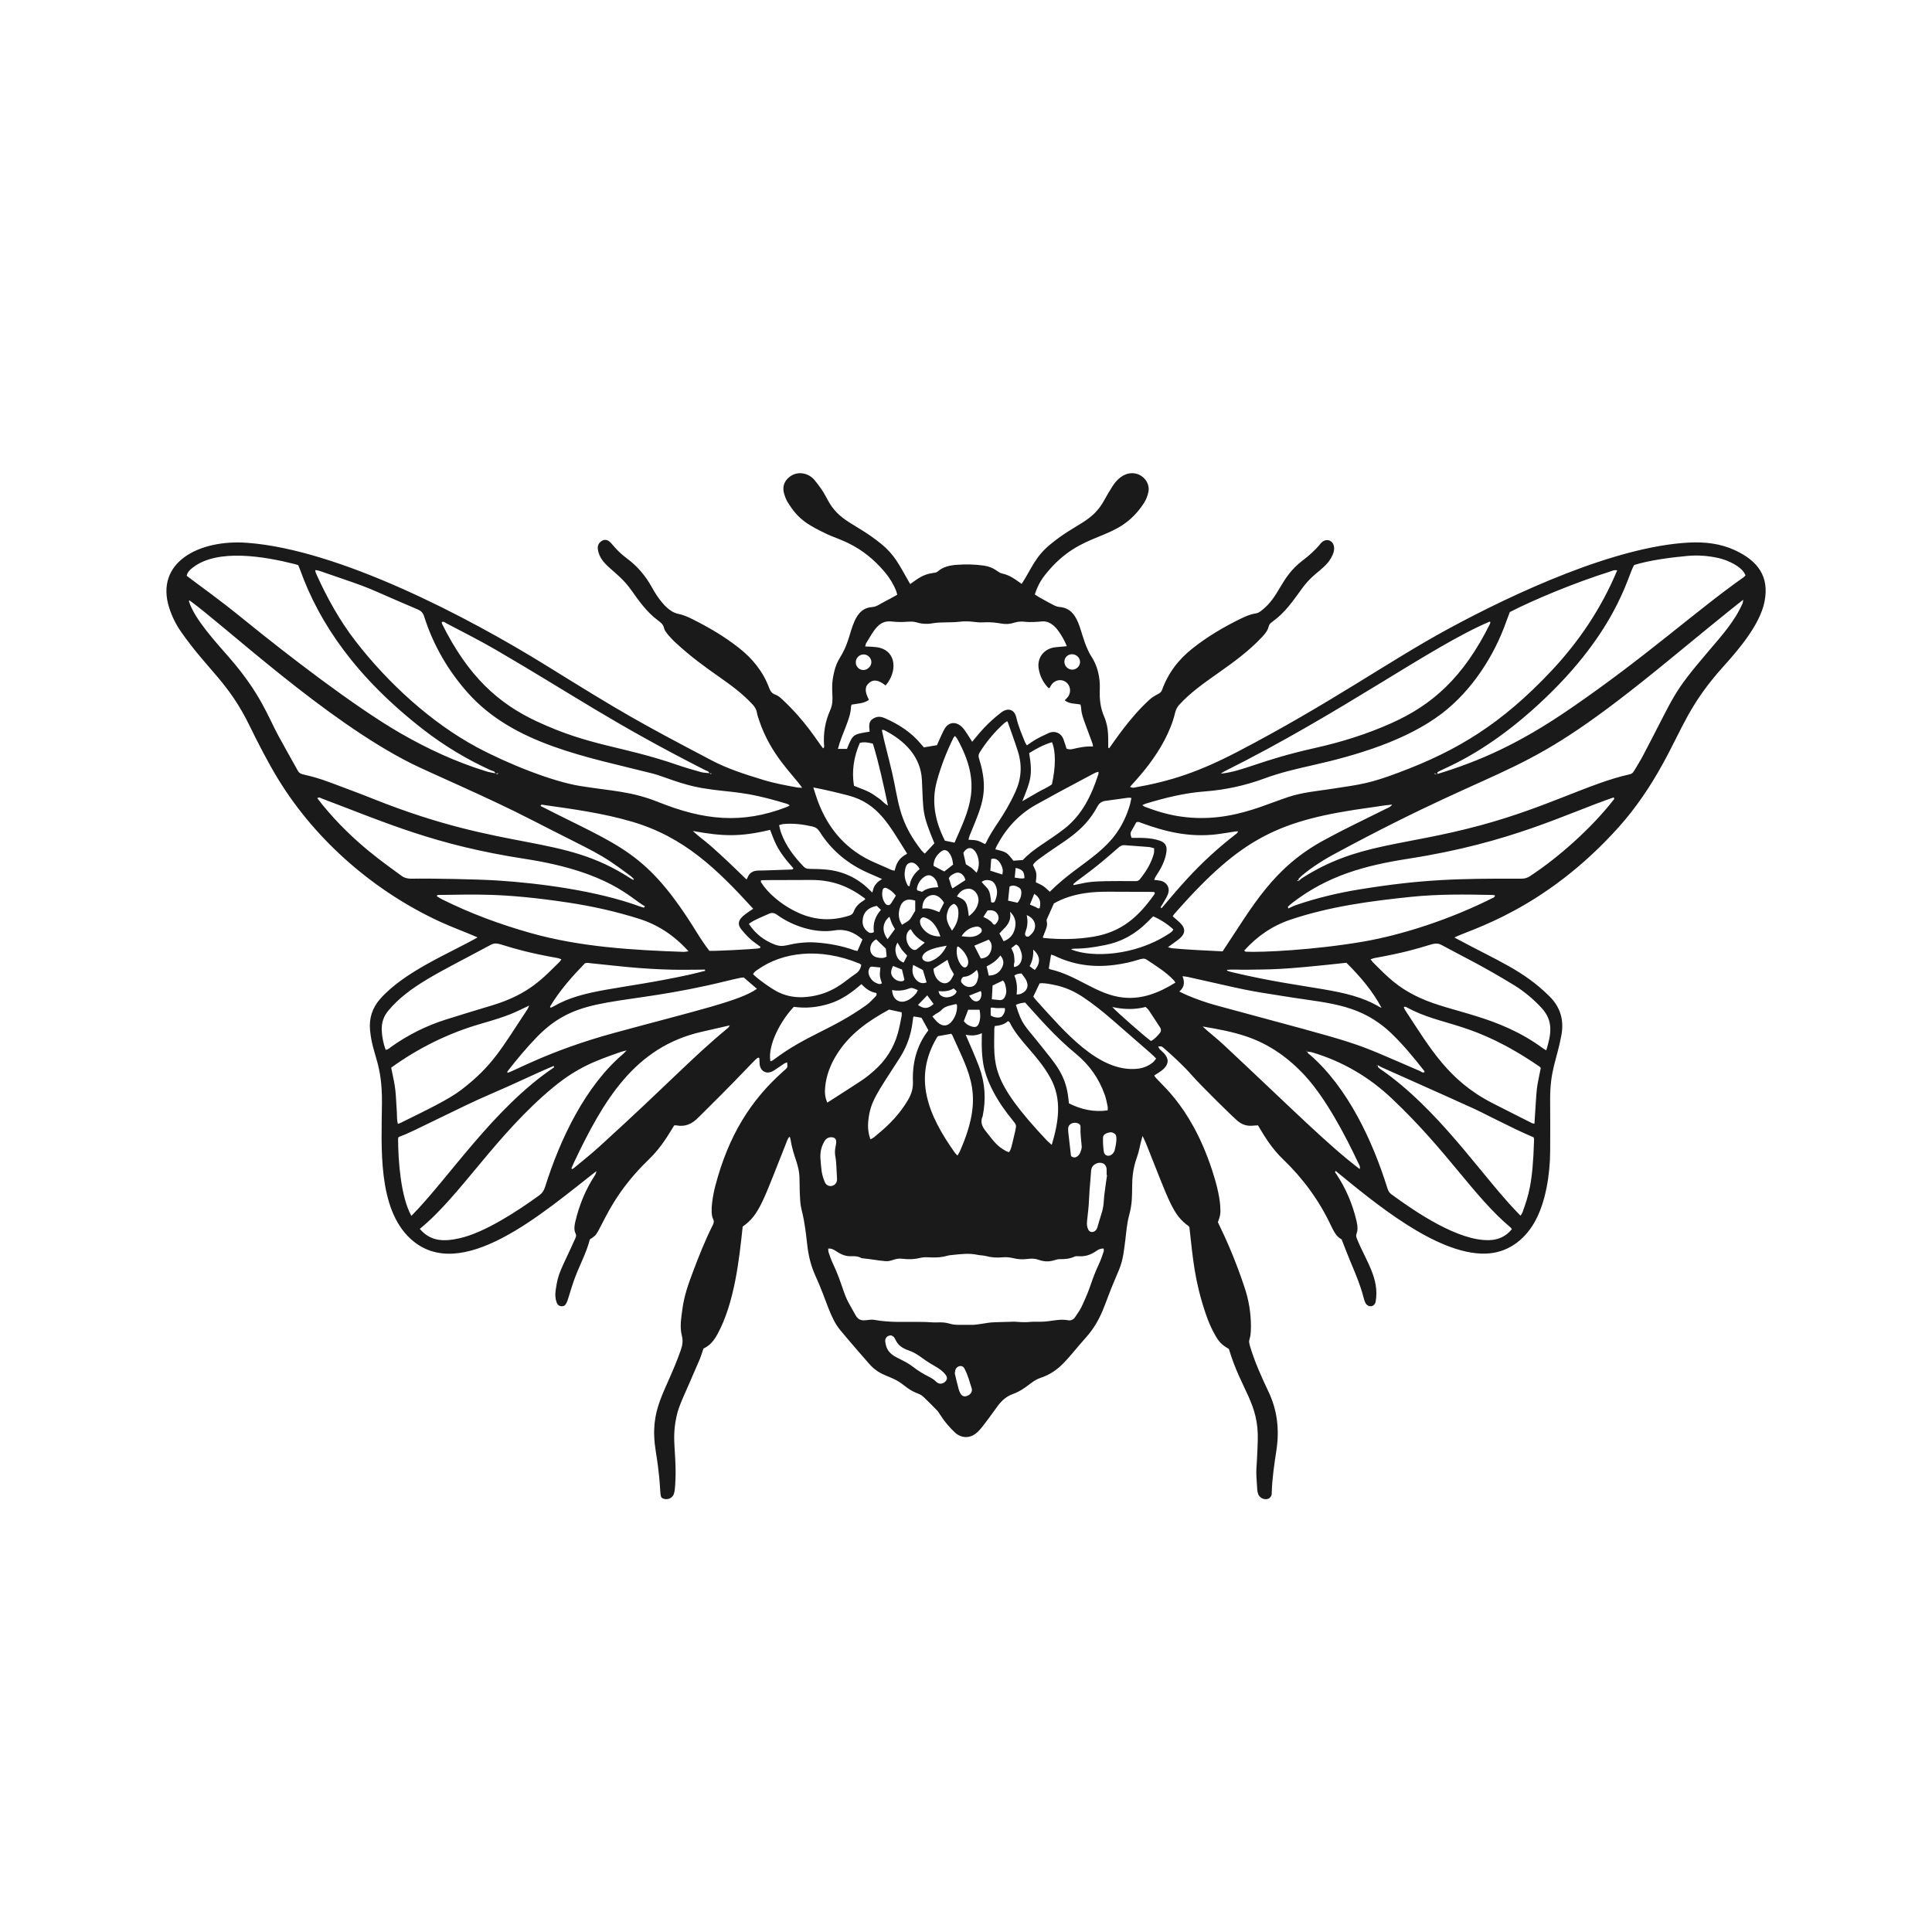 <?xml version="1.0" encoding="iso-8859-1"?>
<!-- Generator: Adobe Illustrator 24.1.0, SVG Export Plug-In . SVG Version: 6.00 Build 0)  -->
<svg version="1.1" id="Calque_1" xmlns="http://www.w3.org/2000/svg" xmlns:xlink="http://www.w3.org/1999/xlink" x="0px" y="0px"
	 width="504px" height="504px" viewBox="0 0 504 504" enable-background="new 0 0 504 504" xml:space="preserve">
<path fill="#1A1A1A" d="M237.45,152.359c1.951-1.369,3.268-2.528,5.945-2.887c0.454-0.061,0.894-0.096,1.275-0.427
	c1.368-1.189,3.07-1.553,4.787-1.69c2.402-0.191,4.813-0.152,7.21,0.197c2.827,0.412,3.618,1.818,4.66,2.035
	c2.327,0.486,3.665,1.708,5.198,2.734c2.589-3.956,3.393-6.965,7.533-10.364c6.872-5.643,10.835-5.641,14.057-11.562
	c0.657-1.207,1.364-2.391,2.106-3.548c4.094-6.379,10.149-2.569,9.369,1.439c-0.21,1.081-0.608,2.09-1.214,3.013
	c-7.055,10.745-15.886,6.341-25.644,18.538c-1.309,1.636-2.11,3.164-2.779,5.241c0.396,0.251,0.807,0.542,1.244,0.785
	c4.001,2.222,4.276,2.386,5.224,2.475c5.261,0.492,5.106,6.513,7.369,11.2c0.224,0.464,0.42,0.95,0.707,1.373
	c1.85,2.721,2.531,5.796,2.404,8.993c-0.098,2.46,0.155,4.754,1.139,7.031c1.351,3.125,0.997,6.052,1.064,8.121
	c0.001,0.028,0.084,0.054,0.233,0.144c1.055-1.328,5.057-7.664,10.461-12.614c1.742-1.596,2.92-1.435,3.326-2.557
	c1.636-4.512,4.29-7.974,8.043-10.935c3.849-3.038,8.035-5.51,12.421-7.658c4.042-1.98,3.895-0.957,5.259-1.975
	c5.143-3.84,4.952-8.651,11.007-13.273c1.691-1.291,3.287-2.687,4.62-4.36c1.707-2.142,4.669-0.357,3.144,2.982
	c-1.673,3.662-4.608,4.153-7.851,8.568c-2.5,3.403-4.386,6.331-7.854,8.828c-1.637,1.179-0.165,1.293-2.623,3.915
	c-7.181,7.66-15.866,11.355-21.657,17.735c-0.555,0.611-0.885,1.267-1.081,2.088c-2.443,10.228-11.45,18.748-11.76,19.334
	c0.666,0.25,0.67,0.262,1.206,0.167c9.52-1.684,16.795-4.095,26.977-9.406c24.092-12.568,39.385-23.611,54.968-32.056
	c17.088-9.259,43.389-21.458,62.697-22.441c4.114-0.209,8.144,0.237,11.929,1.987c6.067,2.805,9.047,6.92,7.737,13.449
	c-1.19,5.926-6.587,12.294-10.664,16.822c-8.999,9.993-10.588,15.927-16.031,25.751c-3.206,5.786-6.889,11.255-11.309,16.19
	c-19.536,21.816-39.075,26.809-42.896,28.827c11.505,6.222,17.921,8.505,24.856,15.398c2.828,2.812,3.781,6.224,3.058,10.096
	c-1.238,6.631-2.977,9.143-2.934,16.882c0.025,4.475,0.042,8.95,0.008,13.425c-0.045,5.907-1.117,13.262-4.073,18.464
	c-2.758,4.853-7.244,8.077-12.868,8.2c-12.765,0.281-29.069-13.435-39.034-21.579c-0.284,0.403,0.039,0.593,0.18,0.804
	c2.503,3.766,4.244,7.858,5.278,12.257c0.79,3.362-0.516,3.084,0.055,4.516c2.295,5.758,6.011,10.434,4.937,16.508
	c-0.268,1.515-2.088,1.655-2.728,0.234c-0.653-1.45-0.265-2.25-3.788-10.503c-0.809-1.895-1.523-3.83-2.37-5.975
	c-1.324-0.578-2.15-2.271-2.813-3.671c-3.079-6.504-7.26-12.209-12.445-17.188c-2.95-2.833-4.715-5.759-6.56-8.864
	c-0.451,0.027-0.905,0.035-1.355,0.084c-1.515,0.163-2.833-0.291-3.981-1.261c-1.456-1.23-9.678-9.337-11.816-11.784
	c-2.196-2.513-4.652-4.755-7.139-6.966c-1.009-0.897-0.847-0.643-1.745-0.643c0.192,0.337,0.265,0.553,0.409,0.701
	c0.358,0.371,0.775,0.686,1.121,1.067c1.284,1.416,1.261,2.756-0.1,4.071c-0.607,0.587-1.711,1.264-2.431,1.701
	c0.307,1.435,9.203,6.791,15.062,24.68c0.888,2.71,1.959,6.509,2.13,9.369c0.12,2.006,0.062,2.379-0.603,4.259
	c2.471,5.093,4.605,9.995,6.944,16.973c1.1,3.284,1.67,6.671,1.674,10.142c0.005,4.186-0.86,3.057-0.278,5.091
	c1.101,3.847,3.108,8.356,4.831,11.946c2.337,4.869,2.895,9.985,2.098,15.274c-0.555,3.688-1.123,7.371-1.228,11.107
	c-0.008,0.284-0.003,0.605-0.131,0.84c-0.154,0.283-0.399,0.591-0.681,0.717c-1.011,0.45-2.307-0.109-2.711-1.146
	c-0.143-0.368-0.222-0.774-0.252-1.169c-0.484-6.318-0.149-4.057,0.128-12.719c0.315-9.882-4.233-13.033-7.526-23.982
	c-1.422-0.913-2.237-1.314-3.456-3.391c-1.078-1.837-1.908-3.789-2.589-5.802c-2.911-8.606-3.326-14.207-4.261-22.586
	c-0.064-0.093-0.109-0.212-0.196-0.274c-4.185-3.032-4.94-6.137-11.19-21.761c-0.205-0.513-0.472-1-0.838-1.766
	c-0.784,2.712-0.829,3.776-1.404,5.375c-2.339,6.497-0.458,9.368-2.08,15.265c-0.611,2.223-0.758,4.519-1.043,6.794
	c-0.666,5.33-0.847,5.788-2.77,10.229c-2.633,6.081-3.281,10.225-7.516,14.96c-4.794,5.361-6.619,8.728-11.787,10.475
	c-2.608,0.882-3.712,2.952-7.243,4.224c-1.663,0.599-2.941,1.74-3.978,3.169c-3.65,5.035-4.528,6.216-5.654,7.109
	c-1.704,1.353-3.887,1.24-5.478-0.254c-2.932-2.755-4.143-5.229-4.505-5.6c-1.201-1.227-2.395-2.463-3.641-3.644
	c-1.321-1.251-2.092-0.597-5.284-3.157c-3.333-2.673-5.847-1.98-8.987-5.573c-2.529-2.893-5.055-5.79-7.506-8.748
	c-2.687-3.242-3.538-7.768-6.475-14.191c-1.208-2.642-1.841-5.415-2.15-8.286c-1.288-11.952-1.888-6.1-1.986-16.874
	c-0.036-3.99-1.566-5.542-2.343-10.364c-0.036-0.22-0.125-0.432-0.213-0.727c-0.577,0.473-0.701,1.113-0.925,1.674
	c-5.909,14.763-6.911,18.74-11.341,21.766c-0.905,8.502-2.108,19.859-6.568,28.055c-0.866,1.591-1.928,2.994-3.668,3.776
	c-0.338,0.975-0.621,1.969-1.022,2.913c-4.261,10.03-5.302,11.607-6.004,14.799c-1.425,6.479,0.189,9.561-0.355,18.012
	c-0.044,0.684-0.116,1.379-0.287,2.039c-0.304,1.172-1.562,1.8-2.718,1.421c-1.458-0.478-0.258-1.349-2.044-12.297
	c-1.844-11.309,2.51-15.077,6.492-26.412c0.44-1.251,0.665-2.454,0.304-3.836c-0.605-2.314-0.152-4.678,0.153-7.009
	c0.435-3.322,1.533-6.464,2.713-9.576c1.565-4.129,3.168-8.243,5.169-12.187c0.273-0.538,0.426-1.031,0.123-1.626
	c-0.942-1.853,0.034-6.653,0.602-8.803c3.439-13.003,9.137-22.097,17.516-29.601c1.381-1.237,1.335-0.948,1.186-2.485
	c-0.924,0.36,0.014-0.215-3.3,2.023c-2.188,1.477-3.931,0.099-3.899-2.005c0.006-0.394-0.038-0.789-0.057-1.152
	c-0.789-0.396-0.064-0.136-15.299,14.917c-0.245,0.242-0.502,0.472-0.743,0.717c-1.545,1.571-3.349,2.381-5.592,1.931
	c-0.164-0.033-0.34-0.004-0.56-0.004c-1.107,1.679-3.027,5.425-6.655,8.912c-8.486,8.155-11.276,15.248-13.145,18.572
	c-0.693,1.232-0.796,1.334-2.221,2.279c-0.929,3.69-2.894,7.098-4.174,10.777c-1.83,5.263-1.662,6.823-3.358,6.633
	c-0.583-0.065-0.929-0.442-1.116-0.949c-0.365-0.988-0.425-2.016-0.286-3.055c0.659-4.946,1.391-5.278,5.177-13.768
	c0.665-1.492-0.835-0.885-0.012-4.353c1.001-4.217,2.604-8.188,4.973-11.835c0.235-0.362,0.451-0.737,0.496-1.271
	c-13.896,10.84-35.344,29.736-48.482,17.644c-8.624-7.938-7.554-23.955-7.449-35.339c0.098-10.659-2.478-12.324-3.104-19.11
	c-0.285-3.087,0.584-5.777,2.626-8.1c6.31-7.176,18.147-11.938,25.428-16.066c-3.421-1.506-6.501-2.573-9.938-4.162
	c-16.451-7.606-31.957-20.561-42.102-37.153c-2.552-4.174-5.252-9.409-7.386-13.795c-5.608-11.525-10.806-14.445-17.882-24.545
	c-1.354-1.932-2.409-4.039-3.131-6.294c-3.817-11.939,7.85-17.903,20.278-16.995c23.952,1.751,57.489,19.268,78.127,32.054
	c19.854,12.301,23.34,14.334,43.108,24.718c4.28,2.248,8.88,3.685,13.486,5.092c2.912,0.89,5.901,1.432,8.89,1.972
	c0.331,0.06,0.677,0.04,1.207,0.066c-2.164-3.243-8.232-8.473-11.287-17.803c-0.196-0.598-0.404-1.202-0.506-1.82
	c-0.138-0.836-0.554-1.476-1.113-2.082c-5.545-6.007-11.539-8.196-20.344-16.372c-0.634-0.589-2.588-2.62-2.743-3.477
	c-0.185-1.027-0.859-1.543-1.608-2.099c-2.842-2.108-4.815-4.863-7.02-7.973c-3.653-5.152-7.936-6.247-8.643-10.442
	c-0.157-0.93,0.096-1.711,0.896-2.254c0.689-0.467,1.431-0.448,2.076,0.066c0.813,0.649,1.827,2.387,4.569,4.414
	c2.772,2.048,4.923,4.611,6.578,7.625c1.409,2.566,3.945,6.304,6.827,6.85c1.273,0.241,2.518,0.793,3.69,1.379
	c4.263,2.131,8.361,4.529,12.124,7.49c3.554,2.797,6.306,6.159,7.892,10.423c0.311,0.836,0.715,1.487,1.661,1.8
	c0.625,0.207,1.196,0.689,1.693,1.152c6.386,5.953,9.187,10.991,10.73,12.84c0.405-0.279,0.272-0.586,0.254-0.843
	c-0.221-3.152,0.298-6.178,1.58-9.061c1.328-2.984-0.06-4.855,0.9-9.342c1.071-5.008,2.253-3.829,4.155-10.135
	c1.063-3.524,2.133-7.203,5.811-7.46c0.787-0.055,1.415-0.337,2.063-0.728c0.882-0.532,1.815-0.98,2.722-1.47
	c0.599-0.324,1.192-0.659,1.861-1.03c-0.114-0.398-0.179-0.723-0.299-1.025c-0.705-1.773-1.691-3.377-2.917-4.841
	c-6.138-7.331-12.288-8.573-15.024-9.9c-4.88-2.366-7.604-3.771-10.444-8.55c-0.347-0.584-0.587-1.245-0.789-1.898
	c-0.523-1.687-0.198-3.179,1.168-4.367c2.202-1.914,5.21-1.195,6.739,0.683c2.186,2.685,2.758,3.936,3.409,5.147
	c3.121,5.803,7.184,5.973,13.925,11.45c3.579,2.908,4.677,5.43,7.179,9.768C237.119,151.816,237.237,152.004,237.45,152.359z
	 M359.5,277.895c-0.364,0.048-0.255,0.019-0.393,0.138c0.164-0.014,0.049,0.032,0.415-0.137c-0.354,0.678,0.293,0.64,3.539,3.146
	c14.263,11.008,24.49,26.975,33.596,36.093c0.225-0.36,0.42-0.577,0.509-0.831c1.539-4.405,2.693-7.321,3.027-19.062
	c0.006-0.212-0.094-0.427-0.122-0.546c-1.509-0.676-2.932-1.268-4.316-1.941c-16.211-7.875-1.619-1.257-35.373-16.352
	C360.077,278.267,359.801,278.064,359.5,277.895z M185.07,201.695c0.477,0.318,0.324,0.269,0.566,0.096
	c-0.169-0.071-0.001-0.06-0.598-0.059c-0.144-0.605-0.727-0.648-1.152-0.864c-24.133-12.268-34.414-19.63-54.516-31.341
	c-4.253-2.478-8.668-4.677-13.021-6.981c-0.313-0.166-0.635-0.526-1.109-0.256c0.029,0.163,0.02,0.339,0.089,0.477
	c6.772,13.611,14.6,20.727,24.772,25.454c14.121,6.563,21.841,6.233,36.697,11.353c2.001,0.69,4.04,1.276,6.079,1.843
	C183.578,201.614,184.336,201.61,185.07,201.695z M336.083,236.999c0.618-0.282,1.218-0.617,1.858-0.838
	c5.482-1.894,11.108-3.238,16.825-4.163c16.282-2.634,25.682-2.837,42.15-2.777c0.849,0.003,1.536-0.215,2.237-0.676
	c7.584-4.984,16.048-12.574,21.65-19.738c0.148-0.189,0.471-0.375,0.162-0.788c-12.373,4.215-26.685,11.816-53.471,15.976
	c-11.47,1.781-21.137,4.431-30.334,11.509c-0.408,0.314-0.802,0.648-1.167,1.009c-0.059,0.058,0.065,0.302,0.104,0.458
	c-0.035-0.024-0.071-0.048-0.106-0.071C336.022,236.932,336.052,236.966,336.083,236.999z M341.008,274.334
	c-0.029-0.083-0.058-0.166-0.087-0.249c-0.055,0.052-0.11,0.104-0.164,0.156c0.096,0.019,0.193,0.037,0.289,0.056
	c0.043,0.534,0.522,0.718,0.847,1.004c9.756,8.587,16.163,22.277,20.004,34.572c0.213,0.681,0.469,1.241,1.072,1.682
	c6.514,4.767,17.541,12.247,25.623,11.958c2.368-0.085,4.309-1.019,5.823-2.873c-0.131-0.161-0.221-0.313-0.348-0.42
	c-9.797-8.256-16.297-19.771-30.96-33.634c-5.984-5.658-12.89-9.694-20.775-12.054C341.908,274.405,341.45,274.397,341.008,274.334z
	 M129.246,201.747c0.216,0.122,0.419,0.341,0.827-0.016c-0.391,0.026-0.633,0.042-0.875,0.058c-0.088-0.673-0.72-0.646-1.142-0.838
	c-6.291-2.863-12.174-6.4-17.634-10.639c-17.654-13.708-27.146-27.822-32.067-41.5c-0.172-0.479-0.385-0.943-0.572-1.397
	c-0.34-0.101-0.61-0.192-0.886-0.262c-7.932-2.003-20.075-4.096-26.532,0.855c-0.721,0.553-1.437,1.141-1.673,2.193
	c3.324,2.572,7.64,5.48,15.287,11.701c10.612,8.631,28.506,22.454,40.346,29.292c7.12,4.112,14.542,7.554,22.408,9.992
	C127.549,201.439,128.403,201.568,129.246,201.747z M375.015,201.897c10.99-3.351,21.199-7.823,34.533-16.969
	c20.05-13.753,32.614-25.393,45.353-34.372c0.172-0.121,0.294-0.314,0.447-0.483c-0.883-2.271-4.57-3.94-7.069-4.502
	c-2.705-0.608-5.45-0.794-8.203-0.537c-4.23,0.394-9.726,1.101-13.77,2.358c-1.73,2.587-4.395,18.232-26.914,38.133
	c-13.305,11.758-23.104,15.007-24.375,15.909c-0.071,0.051,0.006,0.312,0.002,0.466c-0.275-0.056-0.551-0.111-0.826-0.167
	c-0.007,0.055-0.014,0.11-0.02,0.165C374.453,201.897,374.734,201.897,375.015,201.897z M338.796,229.828
	c0.294-0.257,0.561-0.558,0.887-0.765c14.498-9.235,25.976-8.177,46.678-13.802c17.503-4.756,28.377-10.986,38.822-13.277
	c0.562-0.123,0.878-0.498,1.146-0.954c0.725-1.236,1.503-2.444,2.172-3.71c8.712-16.488,7.38-15.924,17.294-27.56
	c3.405-3.997,6.676-7.621,8.753-12.276c0.102-0.229,0.108-0.502,0.214-1.032c-2.877,2.162-15.137,12.251-19.167,15.56
	c-40.453,33.228-38.335,24.167-87.961,51.023c-2.68,1.45-7.018,4.262-8.849,6.193c-0.102,0.108,0.003,0.412,0.008,0.612
	c-0.065-0.075-0.117-0.176-0.199-0.216c-0.059-0.029-0.157,0.023-0.238,0.04c0.052,0.048,0.096,0.119,0.157,0.138
	C338.601,229.829,338.701,229.82,338.796,229.828z M222.162,183.816c-0.07,0.223-0.162,0.382-0.164,0.543
	c-0.04,3.11-2.36,6.917-3.413,10.998c0.782,0,1.647,0,2.362,0c1.531-3.799,1.531-3.799,5.92-4.491
	c-0.137-1.503-0.465-2.92,1.491-3.691c0.944-0.372,1.817-0.121,2.661,0.255c3.55,1.583,6.751,3.658,9.257,6.691
	c0.25,0.303,0.516,0.593,0.739,0.848c1.17-0.198,2.236-0.378,3.404-0.575c0.733-1.638,1.63-3.753,2.199-4.576
	c0.84-1.216,2.202-1.537,3.479-0.812c1.218,0.691,1.764,1.742,3.514,4.497c2.175-2.637,3.863-4.755,7.561-7.633
	c1.428-1.111,3.395-1.21,3.988,1.414c0.496,2.197,1.401,4.241,2.232,6.315c0.114,0.286,0.312,0.538,0.494,0.844
	c1.963-1.363,2.254-1.629,5.629-3.192c1.6-0.741,3.304-0.073,3.921,1.616c0.336,0.92,0.728,2.232,0.789,2.43
	c0.556,0.223,1.078,0.227,1.574,0.109c1.727-0.41,3.457-0.777,5.333-0.665c-0.057-0.357-0.058-0.585-0.132-0.787
	c-2.223-6.101-2.884-7.289-2.984-9.477c-0.01-0.216-0.105-0.429-0.171-0.686c-1.385-0.298-2.891-0.106-4.085-1.11
	c0.326-0.349,0.631-0.616,0.864-0.935c0.895-1.23,0.628-2.962-0.567-3.827c-1.158-0.838-2.752-0.588-3.679,0.586
	c-0.141,0.179-0.23,0.398-0.365,0.583c-0.115,0.157-0.083,0.48-0.507,0.395c-1.347-1.398-2.24-3.092-2.55-5.075
	c-0.403-2.584,1.08-4.819,3.631-5.434c0.579-0.14,0.814-0.137,3.703-0.399c-0.581-1.645-2.196-4.262-3.19-5.156
	c-0.968-0.871-2.044-1.473-3.422-1.297c-0.772,0.098-3.123,0.213-3.934,0.112c-1.039-0.13-2.034-0.145-3.055,0.172
	c-3.191,0.987-3.537-0.301-8.189-0.053c-2.244,0.119-3.208-0.525-6.513-0.134c-1.715,0.203-4.903,0.057-6.337,0.325
	c-1.509,0.282-2.973,0.282-4.419-0.158c-1.919-0.584-2.855,0.168-6.648-0.259c-3.391-0.381-4.626,2.427-6.61,5.634
	c-0.136,0.22-0.16,0.51-0.268,0.874c0.758,0.033,2.69,0.06,3.857,0.368c4.205,1.11,4.587,6.177,1.466,9.815
	c-1.813-1.42-3.088-1.638-4.203-0.759c-1.256,0.99-1.306,2.314-0.143,4.5C225.343,183.573,223.688,183.513,222.162,183.816z
	 M82.286,148.721c-0.024,0.167-0.05,0.226-0.035,0.271c0.088,0.27,0.167,0.546,0.284,0.804c2.795,6.184,6.064,12.091,10.226,17.474
	c8.507,11.003,19.846,21.329,31.637,27.657c7.996,4.291,19.65,8.942,26.928,10.111c8.505,1.366,13.263,1.34,20.474,4.22
	c11.712,4.678,21.669,5.817,33.438,1.268c0.255-0.098,0.487-0.254,0.751-0.393c-0.185-0.163-0.264-0.311-0.778-0.466
	c-11.758-3.551-14.01-2.742-22.093-4.087c-5.229-0.87-10.439-3.173-12.675-3.741c-17.267-4.388-36.458-7.6-48.485-21.19
	c-5.042-5.696-8.912-12.269-11.327-19.875c-0.29-0.914-0.805-1.428-1.659-1.791c-16.279-6.918-9.473-4.509-25.731-10.094
	C82.938,148.785,82.606,148.775,82.286,148.721z M297.995,210.037c0.343,0.229,0.473,0.356,0.627,0.412
	c0.968,0.353,1.936,0.709,2.915,1.031c6.112,2.009,12.333,2.422,18.672,1.324c6.321-1.094,11.271-3.364,15.905-4.899
	c3.614-1.197,7.397-1.527,11.134-2.093c8.169-1.236,10.118-1.451,17.812-4.336c15.256-5.721,26.743-12.738,39.653-26.469
	c7.21-7.668,13.046-16.345,17.162-26.215c-0.833-0.209-1.453,0.192-2.078,0.388c-8.724,2.734-19.461,7.164-25.928,10.486
	c-0.323,0.856-0.66,1.707-0.965,2.57c-3.156,8.926-8.946,17.876-16.63,23.791c-9.272,7.136-22.504,11.056-33.874,13.601
	c-4.244,0.95-8.486,1.947-12.58,3.459c-5.032,1.858-10.223,2.972-15.571,3.379c-5.229,0.398-10.288,1.639-15.286,3.162
	C298.7,209.708,298.451,209.842,297.995,210.037z M165.226,229.534c0.047-0.062,0.094-0.124,0.14-0.187
	c-0.257-0.255-0.487-0.545-0.774-0.76c-8.607-6.447-8.569-5.779-25.812-14.661c-11.654-6.003-26.722-12.363-31.581-14.81
	c-22.327-11.242-48.054-35.436-57.759-42.498c-0.099,0.147-0.167,0.207-0.157,0.241c1.489,4.705,7.005,10.636,10.558,14.72
	c8.107,9.318,10.065,15.348,12.759,20.317c1.639,3.023,3.345,6.01,5.011,9.018c0.922,1.664,1.453,0.525,8.988,3.381
	c3.589,1.36,7.194,2.679,10.757,4.104c35.277,14.117,49.029,8.909,67.169,20.777C164.744,229.32,164.992,229.416,165.226,229.534z
	 M216.05,325.724c0.042,0.388,0.018,0.731,0.123,1.029c0.341,0.972,0.668,1.957,1.111,2.885c1.994,4.18,2.658,7.298,3.7,9.435
	c0.676,1.387,1.482,2.71,2.23,4.062c1.215,2.199,3.151,0.876,4.801,1.168c4.645,0.821,7.525,0.432,13.364,0.565
	c1.03,0.023,2.063,0.157,3.088,0.109c3.119-0.145,3.155,0.652,5.604,0.637c5.002-0.031,3.367,0.098,5.985-0.265
	c2.817-0.391,1.098-0.365,7.003-0.518c0.687-0.018,1.378-0.066,2.06-0.012c1.318,0.104,2.63,0.156,3.949,0.003
	c0.452-0.052,0.915-0.004,1.373-0.011c0.686-0.011,1.375-0.002,2.059-0.052c2.047-0.15,4.059-0.744,6.151-0.337
	c0.768,0.149,1.448-0.224,1.889-0.938c0.511-0.828,1.135-1.599,1.551-2.471c2.774-5.815,2.271-6.3,4.668-11.45
	c0.458-0.983,0.791-2.026,1.145-3.054c0.081-0.236,0.012-0.523,0.012-0.797c-0.771-0.051-1.336,0.218-1.854,0.583
	c-3.039,2.144-4.951,1.146-5.687,1.49c-1.285,0.601-2.634,0.728-4.028,0.69c-1.052-0.029-2.485,1.204-5.394,0.173
	c-0.902-0.32-1.784-0.363-2.704-0.245c-3.555,0.453-3.911-0.664-6.824-0.398c-1.437,0.131-2.855,0.025-4.262-0.347
	c-0.711-0.188-1.477-0.157-2.198-0.315c-2.106-0.46-4.203-0.197-6.302,0.017c-0.51,0.052-1.034,0.081-1.522,0.223
	c-3.046,0.884-5.365,0.136-6.816,0.506c-1.639,0.418-3.282,0.5-4.947,0.279c-1.89-0.251-2.774,0.766-4.379,0.634
	c-2.044-0.167-4.062-0.584-6.108-0.766c-0.376-0.033-0.719-0.625-2.832-0.524c-2.055,0.098-3.407-1.022-4.288-1.537
	C217.281,325.889,216.778,325.643,216.05,325.724z M109.513,320.578c2.786,3.263,6.178,3.391,10.385,2.445
	c6.634-1.493,15.238-7.18,20.763-11.187c0.784-0.569,1.23-1.234,1.523-2.167c3.927-12.517,10.52-26.398,20.49-34.83
	c0.213-0.181,0.39-0.404,0.786-0.82c-0.695,0.183-1.13,0.266-1.544,0.411c-6.145,2.16-11.145,3.865-17.685,9.292
	C129.286,296.121,120.168,311.89,109.513,320.578z M318.947,248.181c7.859-11.787,13.083-21.801,26.589-29.089
	c5.866-3.165,7.489-3.837,16.098-8.136c0.486-0.243,1.063-0.382,1.537-1.062c-3.446,0.36-2.411,0.314-5.416,0.724
	c-24.19,3.295-33.754,7.762-51.322,27.69c-0.185,0.21-0.328,0.457-0.516,0.724c0.719,0.641,1.435,1.216,2.076,1.864
	c1.247,1.26,1.246,2.538-0.036,3.732c-0.602,0.561-1.433,1.138-3.268,2.455c0.459,0.136,0.718,0.26,0.987,0.285
	C310.066,247.778,314.469,247.951,318.947,248.181z M185.062,248.046c1.181,0.097,11.423-0.417,12.937-0.654
	c0.145-0.023,0.273-0.158,0.399-0.234c-0.029-0.096-0.028-0.169-0.063-0.197c-1.175-0.953-2.402-1.394-4.928-4.489
	c-1.89-2.316,0.598-3.745,3.085-5.398c-9.522-10.436-18.075-18.744-31.615-22.722c-7.621-2.239-15.455-3.294-23.284-4.401
	c-0.177-0.025-0.454-0.146-0.563,0.306c20.928,10.723,27.562,11.704,40.674,32.875C182.759,244.834,183.852,246.513,185.062,248.046
	z M167.953,236.788c0.1-0.115,0.2-0.23,0.3-0.345c-3.621-1.98-9.233-8.998-31.26-12.383c-23.512-3.613-36.082-9.361-53.055-15.757
	c-0.316-0.119-0.671-0.452-1.163-0.082c0.468,0.601,0.91,1.191,1.375,1.762c8.141,10.003,17.072,15.842,20.529,18.444
	c0.824,0.62,1.693,0.816,2.718,0.795c4.91-0.103,17.294,0.15,22.179,0.459c11.559,0.73,26.38,2.767,37.26,6.756
	C167.201,236.571,167.58,236.672,167.953,236.788z M100.602,273.86c0.667-0.046,1.064-0.503,1.514-0.822
	c4.336-3.069,9.033-5.421,14.088-7.033c4.035-1.287,8.094-2.499,12.148-3.723c9.765-2.948,13.406-7.252,17.66-11.406
	c0.154-0.151,0.255-0.356,0.437-0.616c-0.339-0.126-0.591-0.264-0.859-0.312c-15.382-2.711-15.291-4.695-17.633-3.435
	c-13.33,7.176-21.32,10.684-26.706,17.197c-1.171,1.416-1.731,3.097-1.671,4.942C99.637,270.428,99.988,272.155,100.602,273.86z
	 M403.366,274.014c1.319-4.288,1.889-7.622-1.142-10.988c-1.863-2.068-4.486-4.339-7.248-6.024
	c-8.554-5.22-12.937-7.235-18.77-10.406c-2.527-1.374-2.383,0.616-17.608,3.322c-0.323,0.058-0.631,0.203-1.059,0.345
	c0.285,0.349,0.474,0.627,0.707,0.861c3.898,3.905,6.481,6.564,12.113,9.167c8.521,3.937,20.378,4.545,32.088,13.141
	C402.675,273.598,402.926,273.736,403.366,274.014z M388.774,162.267c-0.104-0.052-0.164-0.107-0.196-0.094
	c-15.294,6.491-38.121,23.558-69.265,39.101c-0.304,0.152-0.575,0.369-0.861,0.556c6.079-0.654,10.064-3.462,24.694-6.726
	c6.836-1.525,13.496-3.617,19.894-6.484c10.524-4.715,18.687-11.817,25.674-25.926C388.779,162.567,388.758,162.397,388.774,162.267
	z M179.604,248.157c-3.722-4.125-7.917-6.898-12.896-8.475c-6.072-1.922-12.272-3.294-18.564-4.242
	c-17.353-2.613-24.755-2.044-33.402-1.976c-0.262,0.002-0.579-0.102-0.764,0.202c0.006,0.065-0.009,0.149,0.018,0.165
	c0.434,0.263,0.86,0.544,1.313,0.77c7.453,3.717,15.237,6.583,23.243,8.83c12.944,3.633,26.508,4.421,39.806,4.884
	C178.675,248.326,178.996,248.237,179.604,248.157z M324.569,247.981c0.227,0.167,0.309,0.28,0.398,0.285
	c3.925,0.234,17.912-0.439,30.614-2.62c10.286-1.766,22.808-5.865,33.592-11.286c0.312-0.157,0.758-0.223,0.825-0.794
	c-0.282-0.042-0.495-0.097-0.71-0.101c-7.049-0.147-14.092-0.238-21.128,0.488c-10.625,1.097-21.235,2.503-31.501,5.953
	C331.933,241.494,327.968,244.216,324.569,247.981z M103.792,293.191c0.321-0.118,0.533-0.173,0.725-0.269
	c6.525-3.235,12.412-6.008,15.829-8.628c8.227-6.307,10.505-10.841,17.245-21.002c0.143-0.215,0.23-0.466,0.477-0.977
	c-4.075,1.906-4.741,2.485-12.753,4.796c-8.51,2.456-16.431,6.45-23.27,11.414c1.32,6.177,1.096,5.619,1.487,11.722
	C103.594,291.198,103.502,292.17,103.792,293.191z M366.191,262.79c0.133,0.256,0.256,0.554,0.43,0.818
	c6.523,9.9,11.212,18.252,22.638,24.124c3.466,1.781,6.951,3.524,10.431,5.278c0.141,0.071,0.318,0.07,0.6,0.127
	c0.7-10.837,0.429-8.37,1.653-14.549c-0.192-0.202-0.259-0.302-0.351-0.365c-17.746-12.123-25.014-10.228-34.691-15.468
	C366.717,262.655,366.5,262.503,366.191,262.79z M107.314,317.189c9.672-9.767,21.271-27.891,36.924-38.547
	c0.13-0.089,0.421-0.167,0.21-0.573c-5.15,2.151-9.972,4.575-16.621,7.409c-7.512,3.202-20.661,10.063-23.022,10.806
	c-0.315,0.099-0.608,0.269-0.857,0.382c-0.051,0.205-0.102,0.316-0.102,0.426C103.874,302.802,104.537,312.203,107.314,317.189z
	 M197.462,257.951c-1.166-1.003-2.281-1.961-3.429-2.949c-0.267,0.02-0.556,0.009-0.83,0.069c-1.175,0.255-2.351,0.513-3.518,0.802
	c-28.553,7.077-38.403,3.138-49.594,14.625c-2.768,2.841-5.273,5.895-7.721,9.003c-0.045,0.057,0.005,0.187,0.014,0.357
	c1.469-0.247,10.672-5.73,27.958-10.432C182.215,263.476,193.078,261.086,197.462,257.951z M307.642,258.662
	c0.875,0.413,1.484,0.727,2.113,0.992c2.482,1.047,5.021,1.939,7.62,2.644c40.26,10.913,33.603,8.743,53.028,17.097
	c0.376,0.162,0.739,0.593,1.238,0.265c-0.044-0.119-0.058-0.244-0.125-0.328c-2.664-3.375-5.376-6.704-8.486-9.694
	c-7.873-7.568-15.955-7.869-26.117-9.442c-13.733-2.126-11.161-1.823-26.952-5.319c-0.428-0.095-0.87-0.131-1.473-0.22
	C309.061,256.195,309.041,257.503,307.642,258.662z M149.054,304.837c0.082,0.043,0.165,0.087,0.247,0.13
	c0.142-0.088,0.298-0.161,0.425-0.267c2.199-1.839,4.458-3.612,6.577-5.54c18.599-16.917,24.279-23.331,33.638-31.032
	c0.136-0.112,0.209-0.302,0.436-0.642c-2.635,0.604-5.029,1.153-7.424,1.7c-17.355,3.971-25.5,17.771-33.246,34.12
	C149.47,303.807,149.271,304.326,149.054,304.837z M313.734,267.784c1.899,1.77,3.474,2.9,5.551,4.842
	c18.215,17.038,27.001,25.933,35.409,32.337c0.232-0.711-0.156-1.135-0.36-1.572c-3.402-7.27-8.525-16.949-13.927-22.8
	c-4.264-4.619-9.254-8.182-15.257-10.213C321.457,269.131,317.632,268.428,313.734,267.784z M301.599,276.147
	c-1.152-1.168,0.851,0.567-11.499-10.162c-2.424-2.106-4.931-4.107-7.605-5.892c-2.314-1.544-4.821-2.643-7.551-3.174
	c-1.271-0.247-2.559-0.544-3.741-0.389c-0.589,1.234-1.1,2.305-1.648,3.453c0.239,0.306,0.495,0.682,0.798,1.015
	c7.19,7.898,16.147,18.738,26.223,17.824c1.586-0.144,3.007-0.697,4.227-1.722C301.093,276.855,301.3,276.511,301.599,276.147z
	 M274.369,298.657c1.815-6.034,2.709-11.91-0.347-17.455c-3.353-6.083-8.135-9.45-10.641-14.509c-0.062-0.126-0.25-0.19-0.422-0.313
	c-0.977,0.905-2.204,1.15-3.46,1.292c-0.05,0.321-0.112,0.542-0.113,0.763c-0.054,9.498-1.161,13.309,13.757,29.131
	C273.447,297.888,273.806,298.159,274.369,298.657z M244.698,270.307c-0.051,0.059-0.184,0.175-0.27,0.319
	c-6.259,10.545-2.404,20.169,4.718,30.159c0.15,0.211,0.36,0.378,0.629,0.655c0.264-0.46,0.491-0.783,0.647-1.137
	c6.423-14.613,2.563-19.982-1.987-30.242c-0.066-0.148-0.199-0.266-0.287-0.38C247.004,269.888,245.89,270.091,244.698,270.307z
	 M274.923,235.684c-0.7,1.576-1.276,2.874-1.903,4.287c0.237,1.526,0.237,1.526-1.001,4.565c0.089,0.053,0.174,0.144,0.268,0.154
	c4.354,0.429,8.694,0.386,13.019-0.347c7.319-1.24,11.661-5.186,15.76-10.929c0.122-0.171,0.298-0.365,0.091-0.687
	c-0.671-0.073,1.002-0.074-11.767-0.106c-2.121-0.005-4.237,0.052-6.342,0.374C280.133,233.441,277.36,234.277,274.923,235.684z
	 M212.168,205.421c0.461,1.41,0.778,2.505,1.175,3.57c2.778,7.437,7.623,12.953,15.009,16.101c5.417,2.309,3.641,1.748,5.018,2.046
	c0.224-0.692,0.347-1.322,0.628-1.871c0.846-1.654,1.853-2.036,2.65-2.573c-4.679-7.37-7.44-13.077-15.301-15.165
	C219.267,206.976,214.848,205.908,212.168,205.421z M266.822,224.354c2.844-3.047,6.368-4.715,10.762-8.099
	c4.632-3.566,7.151-8.686,8.961-14.339c0.047-0.146,0.006-0.32,0.006-0.589c-0.674,0.145-1.202,0.449-1.737,0.735
	c-8.719,4.653-8.905,4.721-14.503,7.835c-4.546,2.528-7.881,6.216-10.295,10.78c-0.147,0.278-0.241,0.583-0.366,0.893
	c2.911,0.689,2.984,0.735,4.711,2.961C265.14,224.476,265.932,224.418,266.822,224.354z M295.143,208.161
	c-1.262-0.116,0.633-0.218-6.74,0.754c-0.977,0.129-1.627,0.574-2.12,1.486c-3.755,6.946-9.041,9.031-15.314,13.736
	c-0.586,0.439-1.164,0.913-1.502,1.512c0.32,0.763,0.744,1.422,0.854,2.129c0.118,0.76-0.057,1.565-0.106,2.383
	c0.642,0.322,1.34,0.59,1.945,0.998c0.596,0.401,1.097,0.942,1.699,1.474c8.6-8.593,17.337-10.5,20.923-22.754
	C294.938,209.346,295.013,208.79,295.143,208.161z M215.825,287.638c9.642-6.207,9.55-6.012,12.2-8.332
	c3.007-2.633,5.088-5.883,6.185-9.725c0.423-1.483,0.687-3.012,0.996-4.525c0.065-0.316,0.009-0.657,0.009-0.977
	c-1.153-0.251-2.202-0.479-3.27-0.711c-5.466,2.964-10.257,6.339-13.574,11.573c-1.711,2.7-2.853,5.607-3.129,8.819
	C215.134,285.022,215.205,286.256,215.825,287.638z M262.716,188.155c-0.228,0.148-0.483,0.27-0.686,0.451
	c-2.494,2.228-4.621,4.765-6.408,7.594c-0.681,1.079-0.203,1.547,0.242,3.265c1.971,7.614,0.068,11.15-2.929,18.542
	c-0.137,0.338-0.195,0.708-0.286,1.05c0.858,0.079,1.622,0.051,2.327,0.241c0.687,0.185,1.315,0.591,1.944,0.888
	c0.13-0.123,0.245-0.185,0.289-0.28c1.938-4.243,4.608-6.623,7.696-13.393c1.542-3.381,1.769-6.862,0.666-10.389
	c-0.819-2.62-1.786-5.193-2.691-7.785C262.864,188.289,262.806,188.253,262.716,188.155z M196.456,254.163
	c1.528,1.471,5.036,3.945,6.717,4.734c2.285,1.072,4.691,1.415,7.192,1.183c6.93-0.642,10.178-4.336,12.826-6.043
	c0.902-0.581,1.299-1.354,1.505-2.315c-0.207-0.155-0.328-0.29-0.478-0.352c-10.589-4.353-20.178-2.892-26.445,1.504
	C197.27,253.227,196.692,253.531,196.456,254.163z M306.63,256.338c-0.204-0.307-0.279-0.465-0.394-0.587
	c-2.069-2.192-4.619-3.752-7.101-5.4c-1.304-0.866-2.108,0.593-8.683,1.402c-5.374,0.661-10.51-0.069-15.396-2.44
	c-0.281-0.136-0.599-0.197-0.868-0.283c-0.211,1.286-0.403,2.455-0.591,3.605c0.13,0.09,0.215,0.192,0.317,0.215
	c7.269,1.64,12.197,6.669,19.14,7.384C298.053,260.749,302.372,258.944,306.63,256.338z M288.957,289.662
	c0-0.405,0.058-0.747-0.011-1.061c-0.219-1.005-0.406-2.028-0.747-2.993c-1.502-4.251-4.009-7.809-7.498-10.677
	c-5.411-4.448-9.57-9.305-13.276-13.392c-0.85,0.08-1.613,0.236-2.418,0.586c1.627,5.335,2.133,5.112,6.494,10.607
	c3.631,4.575,6.326,7.435,7.111,13.071c0.093,0.67,0.164,1.343,0.248,2.04C282.067,289.432,285.335,290.177,288.957,289.662z
	 M302.753,236.694c0.091,0.073,0.182,0.145,0.273,0.218c3.234-3.656,9.145-11.493,19.567-19.458
	c0.154-0.117,0.243-0.319,0.423-0.564c-0.309,0-0.481-0.021-0.647,0.003c-1.641,0.246-3.276,0.542-4.922,0.742
	c-7.211,0.875-13.445-0.668-19.68-2.951c-0.419-0.153-0.823-0.438-1.367-0.144c-0.386,0.695-0.783,1.454-1.224,2.186
	c-0.367,0.61-0.286,1.168,0.041,1.849c2.327,0,4.835-0.119,7.333,0.73c1.365,0.464,1.923,1.333,1.753,2.774
	c-0.291,2.472-1.534,4.671-2.902,6.711c-0.135,0.201-0.184,0.46-0.296,0.754c0.644,0.081,1.162,0.102,1.657,0.218
	c1.703,0.398,2.535,1.913,1.893,3.559c-0.309,0.792-0.802,1.512-1.223,2.259C303.22,235.959,302.98,236.323,302.753,236.694z
	 M225.721,234.615c-0.082-0.141-0.114-0.268-0.196-0.327c-4.257-3.132-8.427-4.755-14.039-4.733
	c-14.414,0.057-11.812,0.004-12.979,0.11c-0.013,0.206-0.064,0.342-0.018,0.418c1.624,2.676,5.128,5.915,9.818,8.051
	c4.303,1.96,8.715,2.166,13.217,0.727c0.587-0.188,0.976-0.455,1.202-1.077c0.424-1.166,1.252-2.033,2.308-2.684
	C225.274,234.954,225.495,234.777,225.721,234.615z M200.961,276.803c0.056,0.012,0.126,0.052,0.166,0.032
	c0.248-0.128,0.51-0.243,0.731-0.409c8.573-6.461,14.954-7.685,24.108-14.193c0.878-0.624,1.614-1.453,2.379-2.225
	c0.215-0.217,0.501-0.503,0.234-0.973c-1.526-0.23-2.757-1.119-3.852-2.318c-2.509,2.201-5.107,4.065-8.215,5.064
	c-3.094,0.995-6.263,1.334-9.424,0.866C203.8,266.079,200.238,272.512,200.961,276.803z M243.756,219.993
	c-3.264-7.917-2.85-7.973-3.258-16.524c-0.291-6.1-4.489-10.29-9.892-13.029c-0.119-0.06-0.295-0.008-0.561-0.008
	c0.606,3.073,1.657,6.715,2.709,11.256c1.603,6.919,1.583,11.982,6.812,19.065c0.503,0.682,0.981,1.401,1.692,1.925
	C242.076,221.8,242.845,220.973,243.756,219.993z M249.135,191.996c-0.187,0.204-0.326,0.302-0.392,0.436
	c-1.801,3.66-3.28,7.444-4.352,11.383c-1.484,5.449-0.398,10.545,2.101,15.492c0.837,0.172,1.657,0.34,2.522,0.517
	c3.676-8.542,7.457-15.008,0.662-27.138C249.545,192.454,249.346,192.262,249.135,191.996z M238.368,265.154
	c-0.1,0.18-0.141,0.228-0.152,0.281c-0.21,1.034-0.245,5.485-3.561,10.632c-5.974,9.273-7.61,11.305-8.137,16.253
	c-0.186,1.746,0.002,3.455,0.549,4.873c0.732-0.232,1.242-0.792,1.806-1.25c3.181-2.579,5.972-5.502,8.043-9.073
	c0.848-1.462,1.303-2.923,1.24-4.689c-0.175-4.87,0.95-9.424,3.997-13.366c0.032-0.042,0.033-0.109,0.023-0.072
	c-0.607-1.105-1.181-2.151-1.78-3.239C239.772,265.396,239.103,265.281,238.368,265.154z M194.736,229.43
	c0.108-0.186,0.215-0.319,0.271-0.472c0.481-1.307,1.485-1.82,2.803-1.858c1.243-0.036-0.415,0.076,8.418-0.258
	c0.259-0.01,0.587,0.074,0.742-0.349c-0.615-0.707-1.275-1.414-1.873-2.169c-2.461-3.105-3.02-4.752-4.199-7.835
	c-7.993,1.897-12.374,1.684-20.164,0.291c3.309,2.991,2.259,1.501,9.461,8.274C191.697,226.467,193.165,227.914,194.736,229.43z
	 M360.401,262.906c-2.373-4.461-5.606-8.204-9.162-11.75c-17.852,1.965-19.352,1.682-26.067,1.817
	c-1.685,0.034-3.375-0.123-5.087,0.024c0.049,0.149,0.055,0.241,0.087,0.252c0.38,0.125,0.76,0.257,1.149,0.35
	c20.496,4.87,29.835,3.928,38.62,9.12C360.081,262.801,360.247,262.844,360.401,262.906z M183.957,253.252
	c-0.019-0.104-0.039-0.208-0.058-0.312c-3.686,0-8.182,0.26-17.001-0.399c-4.17-0.311-8.324-0.824-12.487-1.23
	c-0.617-0.06-1.246-0.249-1.848,0.013c-3.367,3.479-6.566,7.069-9.052,11.233c-0.034,0.057,0.052,0.186,0.083,0.282
	c0.05,0.009,0.109,0.039,0.148,0.022c0.209-0.091,0.422-0.179,0.618-0.293c8-4.66,17.049-4.297,35.483-8.3
	C181.223,253.967,182.586,253.592,183.957,253.252z M227.565,232.843c0.327-1.087,0.244-1.557,1.416-2.733
	c0.287-0.288,0.668-0.483,1.124-0.801c-1.322-0.58-2.474-1.084-3.625-1.592c-5.284-2.33-9.566-5.851-12.656-10.753
	c-0.47-0.746-1.06-1.173-1.877-1.357c-2.53-0.57-5.082-0.895-7.679-0.63c-0.317,0.032-0.623,0.17-1.03,0.287
	c0.179,0.697,0.287,1.318,0.497,1.904c1.244,3.475,3.415,6.337,5.961,8.949c0.83,0.852,1.593,0.385,5.517,0.699
	c4.517,0.362,8.405,2.125,11.627,5.329C227.035,232.34,227.236,232.527,227.565,232.843z M195.355,241.009
	c1.781,2.687,4.069,4.403,6.9,5.448c0.951,0.351,1.851,0.405,2.851,0.168c2.517-0.598,5.077-0.939,7.672-0.761
	c3.445,0.236,6.82,0.848,10.078,2.03c0.294,0.107,0.616,0.139,0.836,0.187c0.458-1.057,0.862-1.987,1.299-2.994
	c-2.085-1.89-4.485-2.845-7.355-2.366c-4.896,0.818-10.848-1.111-14.903-4.064c-0.738-0.538-1.41-0.643-2.222-0.249
	c-0.824,0.4-1.685,0.721-2.513,1.113C197.128,239.934,196.238,240.322,195.355,241.009z M279.981,230.652
	c0.03,0.083,0.06,0.165,0.09,0.248c4.48-0.819,3.042-1.137,16.194-1.042c0.425,0.003,0.787-0.109,1.061-0.447
	c1.633-2.019,2.988-4.194,3.675-6.725c0.113-0.417,0.057-0.88,0.082-1.396c-1.968-0.479,0.488-0.167-7.729-0.809
	c-0.686-0.054-1.155,0.256-1.659,0.7c-6.102,5.372-7.787,6.408-10.957,8.81C280.472,230.192,280.233,230.43,279.981,230.652z
	 M263.245,300.562c0.372-0.516,0.529-1.062,0.665-1.606c0.319-1.278,0.633-2.558,0.917-3.844c0.36-1.635,0.355-1.645-0.709-2.938
	c-3.544-4.305-7.133-10.09-7.763-15.66c-0.398-3.516-0.217-4.975-0.217-6.993c-1.411,0.67-2.739,0.713-4.225,0.41
	c0.98,2.205,2.709,6.212,3.525,8.407c1.556,4.187,1.816,8.489,0.906,12.861c-0.666,1.444-0.158,2.663,0.742,3.798
	c2.198,2.77,2.934,3.984,5.481,5.347C262.755,300.446,262.979,300.479,263.245,300.562z M231.638,210.135
	c-1.189-5.567-2.332-10.916-3.927-16.146c-1.155-0.262-2.207-0.508-3.398-0.198c-1.548,3.558-2.174,7.256-1.537,11.199
	c4.682,1.791,4.238,1.744,6.722,3.442C230.184,208.901,230.647,209.658,231.638,210.135z M300.832,239.039
	c-0.5,0.495-0.987,0.969-1.465,1.452c-3.065,3.098-6.691,5.156-10.985,6.032c-7.172,1.462-8.348,0.634-8.943,1.157
	c5.474,2.234,16.673,1.637,25.278-3.964c0.514-0.335,1.091-0.609,1.373-1.261C304.534,241.029,302.817,239.927,300.832,239.039z
	 M266.692,209.014c1.609-0.93,2.843-1.638,4.073-2.354c1.225-0.712,2.561-1.235,3.646-2.053c1.013-4.584,1.031-8.584,0.02-10.989
	c-2.132,0.616-4.05,1.671-5.953,2.835C269.439,202.249,268.88,203.584,266.692,209.014z M288.796,306.549
	c-0.036-0.004-0.072-0.008-0.108-0.011c0-0.458,0-0.915,0-1.373c0-1.725-1.545-2.12-2.636-1.661
	c-0.962,0.405-1.38,1.085-1.433,2.117c-0.083,1.597-0.267,3.189-0.382,4.785c-0.09,1.254-0.121,2.512-0.215,3.765
	c-0.32,4.264-0.823,5.134-0.127,6.591c0.329,0.688,1.123,0.824,1.747,0.371c0.73-0.53,0.601-1.188,1.672-4.43
	c0.38-1.15,0.59-2.316,0.647-3.529c0.054-1.137,0.233-2.269,0.378-3.401C288.478,308.695,288.643,307.623,288.796,306.549z
	 M232.496,348.366c-0.976-0.039-1.659,0.667-1.567,1.556c0.438,4.231,3.784,3.991,7.082,6.525c3.504,2.692,4.943,2.654,6.314,4.106
	c0.077,0.081,0.183,0.137,0.282,0.195c0.703,0.413,1.554,0.212,2.134-0.502c0.427-0.526,0.391-1.024-0.132-1.703
	c-1.328-1.724-3.263-2.209-5.992-4.253c-1.114-0.834-2.264-1.557-3.577-2.005c-3.425-1.169-3.231-2.991-3.93-3.568
	C232.9,348.544,232.632,348.44,232.496,348.366z M290.172,262.697c1.043,1.218,8.717,7.935,10.075,8.868
	c0.922-0.441,1.59-1.218,2.256-1.998c0.425-0.498,0.475-1.012,0.106-1.571c-3.794-5.76-2.616-4.159-3.759-5.309
	C296.025,263.417,293.24,263.362,290.172,262.697z M214.01,301.997c0.259,2.807,0.175,4.023,1.154,6.378
	c0.727,1.75,3.327,1.14,3.19-0.873c-0.135-1.989-0.181-4.57-0.376-5.465c-0.431-1.98,0.115-3.001,0.165-4.081
	c0.038-0.819-0.416-1.269-1.242-1.285c-0.829-0.017-1.432,0.372-1.833,1.061C214.367,298.94,213.956,300.237,214.01,301.997z
	 M279.534,301.698c0.416,0.277,0.912,0.323,1.301,0.099c0.368-0.212,0.72-0.586,0.893-0.972c0.251-0.56,0.506-1.21,0.456-1.795
	c-0.146-1.7-0.393-3.388-0.31-5.104c0.068-1.413-3.36-1.55-3.226,0.7c0.033,0.555-0.179-0.817,0.726,6.775
	C279.386,301.504,279.478,301.597,279.534,301.698z M249.075,358.302c0.858,3.46,1.116,5.309,2.046,5.823
	c1.003,0.555,2.864-0.602,2.332-2.09c-0.628-1.759-0.842-3.12-1.89-5.088c-0.533-1.002-1.937-0.641-2.297,0.323
	C249.169,357.53,249.16,357.822,249.075,358.302z M249.422,261.912c-1.355,0.393-2.854,0.439-3.929,1.669
	c-0.36,0.412-0.936,0.633-1.407,0.95c-0.263,0.177-0.514,0.373-0.86,0.625c0.529,0.596,0.93,1.157,1.435,1.598
	c1.293,1.13,2.635,0.992,3.684-0.367c0.934-1.21,1.377-2.6,1.32-4.135C249.662,262.163,249.544,262.078,249.422,261.912z
	 M252.735,239.002c1.465-1.098,2.275-2.345,2.492-3.721c0.281-1.78-1.067-3.556-2.689-3.442c-1.331,0.093-2.268,0.836-2.902,2.024
	C251.992,234.799,252.317,235.336,252.735,239.002z M248.855,254.153c-1.243-2.178-0.815-1.175-1.691-3.764
	c-1.245,0.795-2.424,1.548-3.635,2.323c0.042,2.911,2.863,5.037,4.459,2.971C248.33,255.239,248.55,254.701,248.855,254.153z
	 M235.32,241.252c2.378-1.498,1.761-0.892,3.434-3.667c0-0.843,0-1.748,0-2.646c-2.086-0.672-3.453-0.042-4.022,1.898
	C234.298,238.317,234.342,239.769,235.32,241.252z M227.976,243.155c-0.311-2.23,0.336-4.126,1.834-5.799
	c-0.421-0.402-0.782-0.748-1.098-1.05c-2.401,0.499-3.59,1.813-3.688,3.951c-0.055,1.191,0.447,2.105,1.361,2.813
	C226.816,243.405,227.299,243.512,227.976,243.155z M248.638,225.548c-0.14-0.794-0.132-1.896-1.101-3.141
	c-0.587-0.753-1.338-0.843-2.084-0.237c-1.183,0.962-1.945,2.165-1.914,3.713c0.988,0.516,1.879,0.982,2.796,1.462
	C247.075,226.767,247.825,226.182,248.638,225.548z M290.924,295.863c-0.499-0.444-1.096-0.591-1.751-0.399
	c-0.685,0.201-1.401,0.522-1.427,1.289c-0.043,1.244,0.023,2.509,0.215,3.738c0.15,0.956,1.205,1.311,1.996,0.737
	c0.345-0.25,0.678-0.655,0.794-1.055C291.003,299.309,291.607,296.471,290.924,295.863z M246.269,235.486
	c-1.013-1.626-2.264-2.283-3.532-1.903c-1.353,0.405-2.178,1.685-2.113,3.456c1.569-0.291,2.982,0.326,4.405,0.905
	C245.457,237.095,245.841,236.334,246.269,235.486z M251.308,222.494c0.235,1.044,0.459,2.035,0.67,2.974
	c1.897,1.21,1.166,0.637,2.775,2.187C256.649,224.291,253.592,218.742,251.308,222.494z M232.703,258.27
	c0.238,3.539,3.515,4.215,6.278,0.869c0.197-0.238,0.302-0.552,0.46-0.851c-0.794-0.266-1.417-0.766-2.225-0.446
	C235.811,258.398,234.355,258.583,232.703,258.27z M240.541,232.653c1.275-0.983,2.73-1.138,4.202-1.198
	c-0.231-1.283-0.454-1.8-0.993-2.371c-0.849-0.899-1.723-1.007-2.718-0.286c-1.061,0.769-1.678,1.822-1.861,3.121
	c-0.013,0.092,0.076,0.199,0.14,0.355C239.649,232.377,240.023,232.493,240.541,232.653z M258.938,257.082
	c-0.072,1.274-0.134,2.38-0.203,3.601c0.714,0.075,1.381,0.161,2.051,0.209c0.639,0.046,1.084-0.274,1.36-0.834
	c0.31-0.628,0.439-1.304,0.325-1.989c-0.134-0.806-0.216-1.654-0.824-2.282C260.671,256.254,259.806,256.667,258.938,257.082z
	 M251.434,266.376c0.6,0.811,1.337,1.22,2.178,1.445c0.919,0.246,1.419-0.004,1.755-0.878c0.442-1.15,0.411-2.322,0.164-3.532
	c-1.022,0-1.975,0-2.967,0C252.2,264.366,251.838,265.317,251.434,266.376z M263.468,237.841c0.338,1.564-0.155,2.843-1.135,3.98
	c-0.321,0.373-0.319,0.261-1.614,1.682c0.387,0.722,0.726,1.355,1.092,2.039c1.751-0.639,2.645-1.883,2.991-3.536
	C265.136,240.406,264.729,238.986,263.468,237.841z M245.315,244.297c-0.552-1.749-1.726-3.932-3.404-4.658
	c-0.505-0.218-1.091-0.581-1.598-0.066c-0.452,0.458-0.348,1.058-0.162,1.623c0.053,0.162,0.114,0.328,0.205,0.471
	C241.485,243.456,243.107,244.313,245.315,244.297z M248.351,242.774c1.2-1.56,1.771-3.175,1.657-4.986
	c-0.049-0.78-0.248-1.584-1.137-2.009c-1.14,0.422-1.526,1.412-1.793,2.474C246.654,239.942,247.434,241.289,248.351,242.774z
	 M254.167,246.7c0.588,1.154,1.149,2.253,1.699,3.332c1.37-0.083,2.213-0.708,2.626-1.947c0.375-1.126,0.279-2.124-0.557-2.967
	C256.674,245.647,255.468,246.153,254.167,246.7z M231.089,247.465c-0.904-0.869-1.715-1.65-2.511-2.415
	c-2.014,0.935-2.253,4.206,0.3,4.733c0.768,0.158,1.58,0.269,2.422-0.244C231.226,248.819,231.152,248.089,231.089,247.465z
	 M246.969,246.707c-1.998,0.356-5.46,0.892-6.282,2.616c-0.505,1.059,0.871,1.894,2.094,1.428
	C244.625,250.047,245.946,248.79,246.969,246.707z M237.639,242.442c-0.132,0.023-0.199,0.015-0.237,0.044
	c-1.898,1.462-0.672,4.706,0.894,5.285c0.227,0.084,0.601,0.057,0.786-0.08c0.724-0.539,1.399-1.143,2.161-1.78
	C239.728,245.025,238.408,243.983,237.639,242.442z M239.9,226.713c-0.151-0.252-0.24-0.457-0.378-0.622
	c-0.572-0.686-1.263-1.286-2.199-0.998c-0.943,0.29-1.126,1.234-1.26,2.078c-0.194,1.214,0.012,2.389,0.574,3.492
	c0.124,0.244,0.187,0.555,0.643,0.506C237.498,229.345,238.453,227.899,239.9,226.713z M277.667,172.625
	c-0.006,1.114,0.923,2.05,2.051,2.066c1.04,0.015,1.981-0.861,2.036-1.897c0.062-1.161-0.951-2.162-2.155-2.128
	C278.51,170.698,277.673,171.546,277.667,172.625z M223.245,172.847c0.027,1.068,0.908,1.937,1.97,1.943
	c1.077,0.006,2.096-0.986,2.104-2.049c0.008-1.104-0.979-2.057-2.09-2.018C224.098,170.764,223.216,171.709,223.245,172.847z
	 M265.216,259.444c0.494-0.073,0.787-0.063,1.038-0.161c1.7-0.665,2.259-2.139,1.379-3.715c-0.326-0.585-0.774-1.102-1.149-1.626
	c-0.732,0.062-1.343,0.099-1.864,0.587C265.304,256.05,265.402,257.622,265.216,259.444z M257.939,254.503
	c1.736-0.033,2.849-0.829,3.505-2.207c0.488-1.025,0.408-2.064-0.496-3.045c-0.934,1.368-2.231,2.167-3.562,2.857
	C257.572,252.915,257.737,253.626,257.939,254.503z M263.353,231.3c-0.126,1.231-0.245,2.406-0.373,3.654
	c0.821,0.182,1.636,0.361,2.465,0.545c0.65-0.785,0.979-1.613,1-2.558c0.012-0.533-0.1-1.057-0.578-1.36
	C265.074,231.079,264.235,230.77,263.353,231.3z M254.825,253.018c-2.021,1.995-3.137,1.681-3.519,1.836
	c-0.457,0.185-0.773,1.073-0.488,1.451c0.582,0.77,1.33,1.257,2.338,1.149c0.967-0.103,1.532-0.733,1.801-1.603
	C255.227,254.978,255.406,254.076,254.825,253.018z M258.569,235.355c0.42,0.171,0.811,0.139,1.002-0.313
	c0.525-1.245,0.752-2.517,0.236-3.836c-0.286-0.733-0.727-1.317-1.51-1.52c-0.782-0.203-1.543-0.154-2.225,0.393
	C257.934,232.254,258.16,231.69,258.569,235.355z M227.013,252.272c-0.735,0.982-0.505,1.984,0.131,2.959
	c0.383,0.588,0.917,1.019,1.583,1.27c0.425,0.16,0.851,0.367,1.335,0.02c-0.179-0.638-0.456-1.274-0.516-1.929
	c-0.065-0.708,0.073-1.434,0.126-2.201c-0.776-0.08-1.51-0.161-2.245-0.227C227.321,252.154,227.209,252.217,227.013,252.272z
	 M251.849,229.579c-0.11-0.286-0.182-0.626-0.358-0.899c-0.697-1.081-1.679-1.329-2.772-0.684c-0.475,0.281-1,0.551-1.206,1.194
	c0.428,0.809,0.444,1.816,0.97,2.578C249.625,231.026,250.704,230.324,251.849,229.579z M249.929,246.885
	c-0.121,0.112-0.258,0.176-0.273,0.261c-0.379,2.164,0.515,4.212,1.477,5.02c0.903,0.758,1.924-0.581,1.209-2.294
	C251.827,248.637,251.024,247.641,249.929,246.885z M233.705,233.639c-0.689-0.865-1.449-1.537-2.41-1.955
	c-0.488-0.213-0.955,0.022-1.055,0.525c-0.245,1.231-0.069,2.389,0.664,3.434c0.435,0.62,1.127,0.647,1.542,0.033
	C232.859,235.063,233.226,234.419,233.705,233.639z M238.218,251.717c-0.39,1.563-0.187,2.856,0.835,3.94
	c0.722,0.766,1.609,1.01,2.672,0.629c-0.33-1.093-0.654-2.166-0.98-3.246C239.962,252.63,239.172,252.217,238.218,251.717z
	 M231.546,245.004c0.689-0.95,1.286-1.773,1.911-2.636c-0.97-1.774-0.619-0.948-1.439-3.215
	C230.182,240.651,229.98,242.916,231.546,245.004z M263.822,247.332c0.241,0.576,0.522,1.077,0.655,1.616
	c0.134,0.543,0.109,1.123,0.174,1.684c0.061,0.528-0.362,1.056-0.044,1.652c1.232-0.261,1.731-1.076,1.939-2.147
	c0.158-0.814-0.042-1.592-0.347-2.326c-0.228-0.551-0.433-1.175-1.158-1.425C264.64,246.697,264.245,247.004,263.822,247.332z
	 M258.573,224.094c-0.077,1.065-0.15,2.063-0.221,3.045c1.109,0.353,2.117,0.674,3.129,0.996c0.201-1.055,0.161-1.435-0.214-2.315
	C260.745,224.596,259.84,223.668,258.573,224.094z M235.301,252.923c-0.805-0.321-1.575-0.627-2.333-0.929
	c-0.757,1.406-0.656,2.385,0.289,3.256c0.474,0.437,1.029,0.713,1.677,0.736c0.392,0.014,0.803-0.01,1.003-0.427
	C235.721,254.665,235.51,253.792,235.301,252.923z M250.833,244.222c1.549,0.203,2.796,0.364,3.987-0.18
	c0.399-0.182,0.8-0.443,1.09-0.766c0.411-0.459,0.188-1.154-0.392-1.405c-0.204-0.089-0.439-0.193-0.648-0.171
	C253.22,241.873,251.908,242.61,250.833,244.222z M257.613,237.519c-0.321,0.496-0.679,1.05-1.088,1.683
	c1.256,0.629,0.887,0.362,2.097,1.287c0.295,0.226,0.347,0.744,0.944,0.721c0.702-0.683,1.226-1.512,0.759-2.534
	C259.837,237.608,258.867,237.314,257.613,237.519z M267.836,238.717c0.331,1.476,0.248,2.865-0.273,4.226
	c-0.283,0.737-0.18,1.176,0.213,1.343c0.541,0.231,0.85-0.198,1.164-0.488C270.736,242.137,270.258,239.702,267.836,238.717z
	 M235.727,251.102c0.375-0.726,0.68-1.316,0.927-1.794c-1.829-2.028-1.168-1.134-2.518-3.411c-0.683,1.11-0.641,2.17-0.32,3.211
	C234.089,249.991,234.629,250.707,235.727,251.102z M258.44,264.901c0.763,0.485,1.434,0.575,2.131,0.532
	c0.42-0.025,0.79-0.18,1.022-0.54c0.371-0.574,0.705-1.168,0.525-1.913c-0.646,0-1.264-0.029-1.878,0.008
	c-0.599,0.036-1.201-0.24-1.8-0.078C258.44,263.63,258.44,264.248,258.44,264.901z M269.541,247.723
	c0.068,1.657-0.196,2.977-0.94,4.314c1.019,0.816,0.677,0.565,1.359,1C271.509,251.176,271.434,249.402,269.541,247.723z
	 M241.894,259.652c-0.869,0.902-1.642,1.703-2.424,2.515c1.58,1.103,2.668,1.018,4.081-0.255
	C243.028,261.199,242.505,260.485,241.894,259.652z M244.848,258.543c0.101,0.902,0.577,1.194,1.111,1.436
	c1.478,0.669,3.637-0.461,3.574-1.442c-0.199-0.181-0.444-0.404-0.754-0.686C247.576,258.583,246.278,258.699,244.848,258.543z
	 M268.674,235.974c0.504,0.216,0.911,0.409,1.331,0.564c0.395,0.146,0.711,0.573,1.207,0.386c0.422-1.71,0.024-2.793-1.4-3.759
	C269.451,234.056,269.094,234.938,268.674,235.974z M264.955,226.406c-0.089,0.906-0.166,1.684-0.25,2.531
	c0.901,0.087,1.707,0.399,2.549,0.129C267.176,227.321,266.768,226.828,264.955,226.406z M252.801,259.744
	c0.358,0.446,0.587,0.845,0.919,1.12c0.829,0.689,1.859,0.38,2.163-0.633c0.162-0.54,0.252-1.105-0.015-1.707
	C254.921,258.9,253.983,259.273,252.801,259.744z"/>
</svg>
